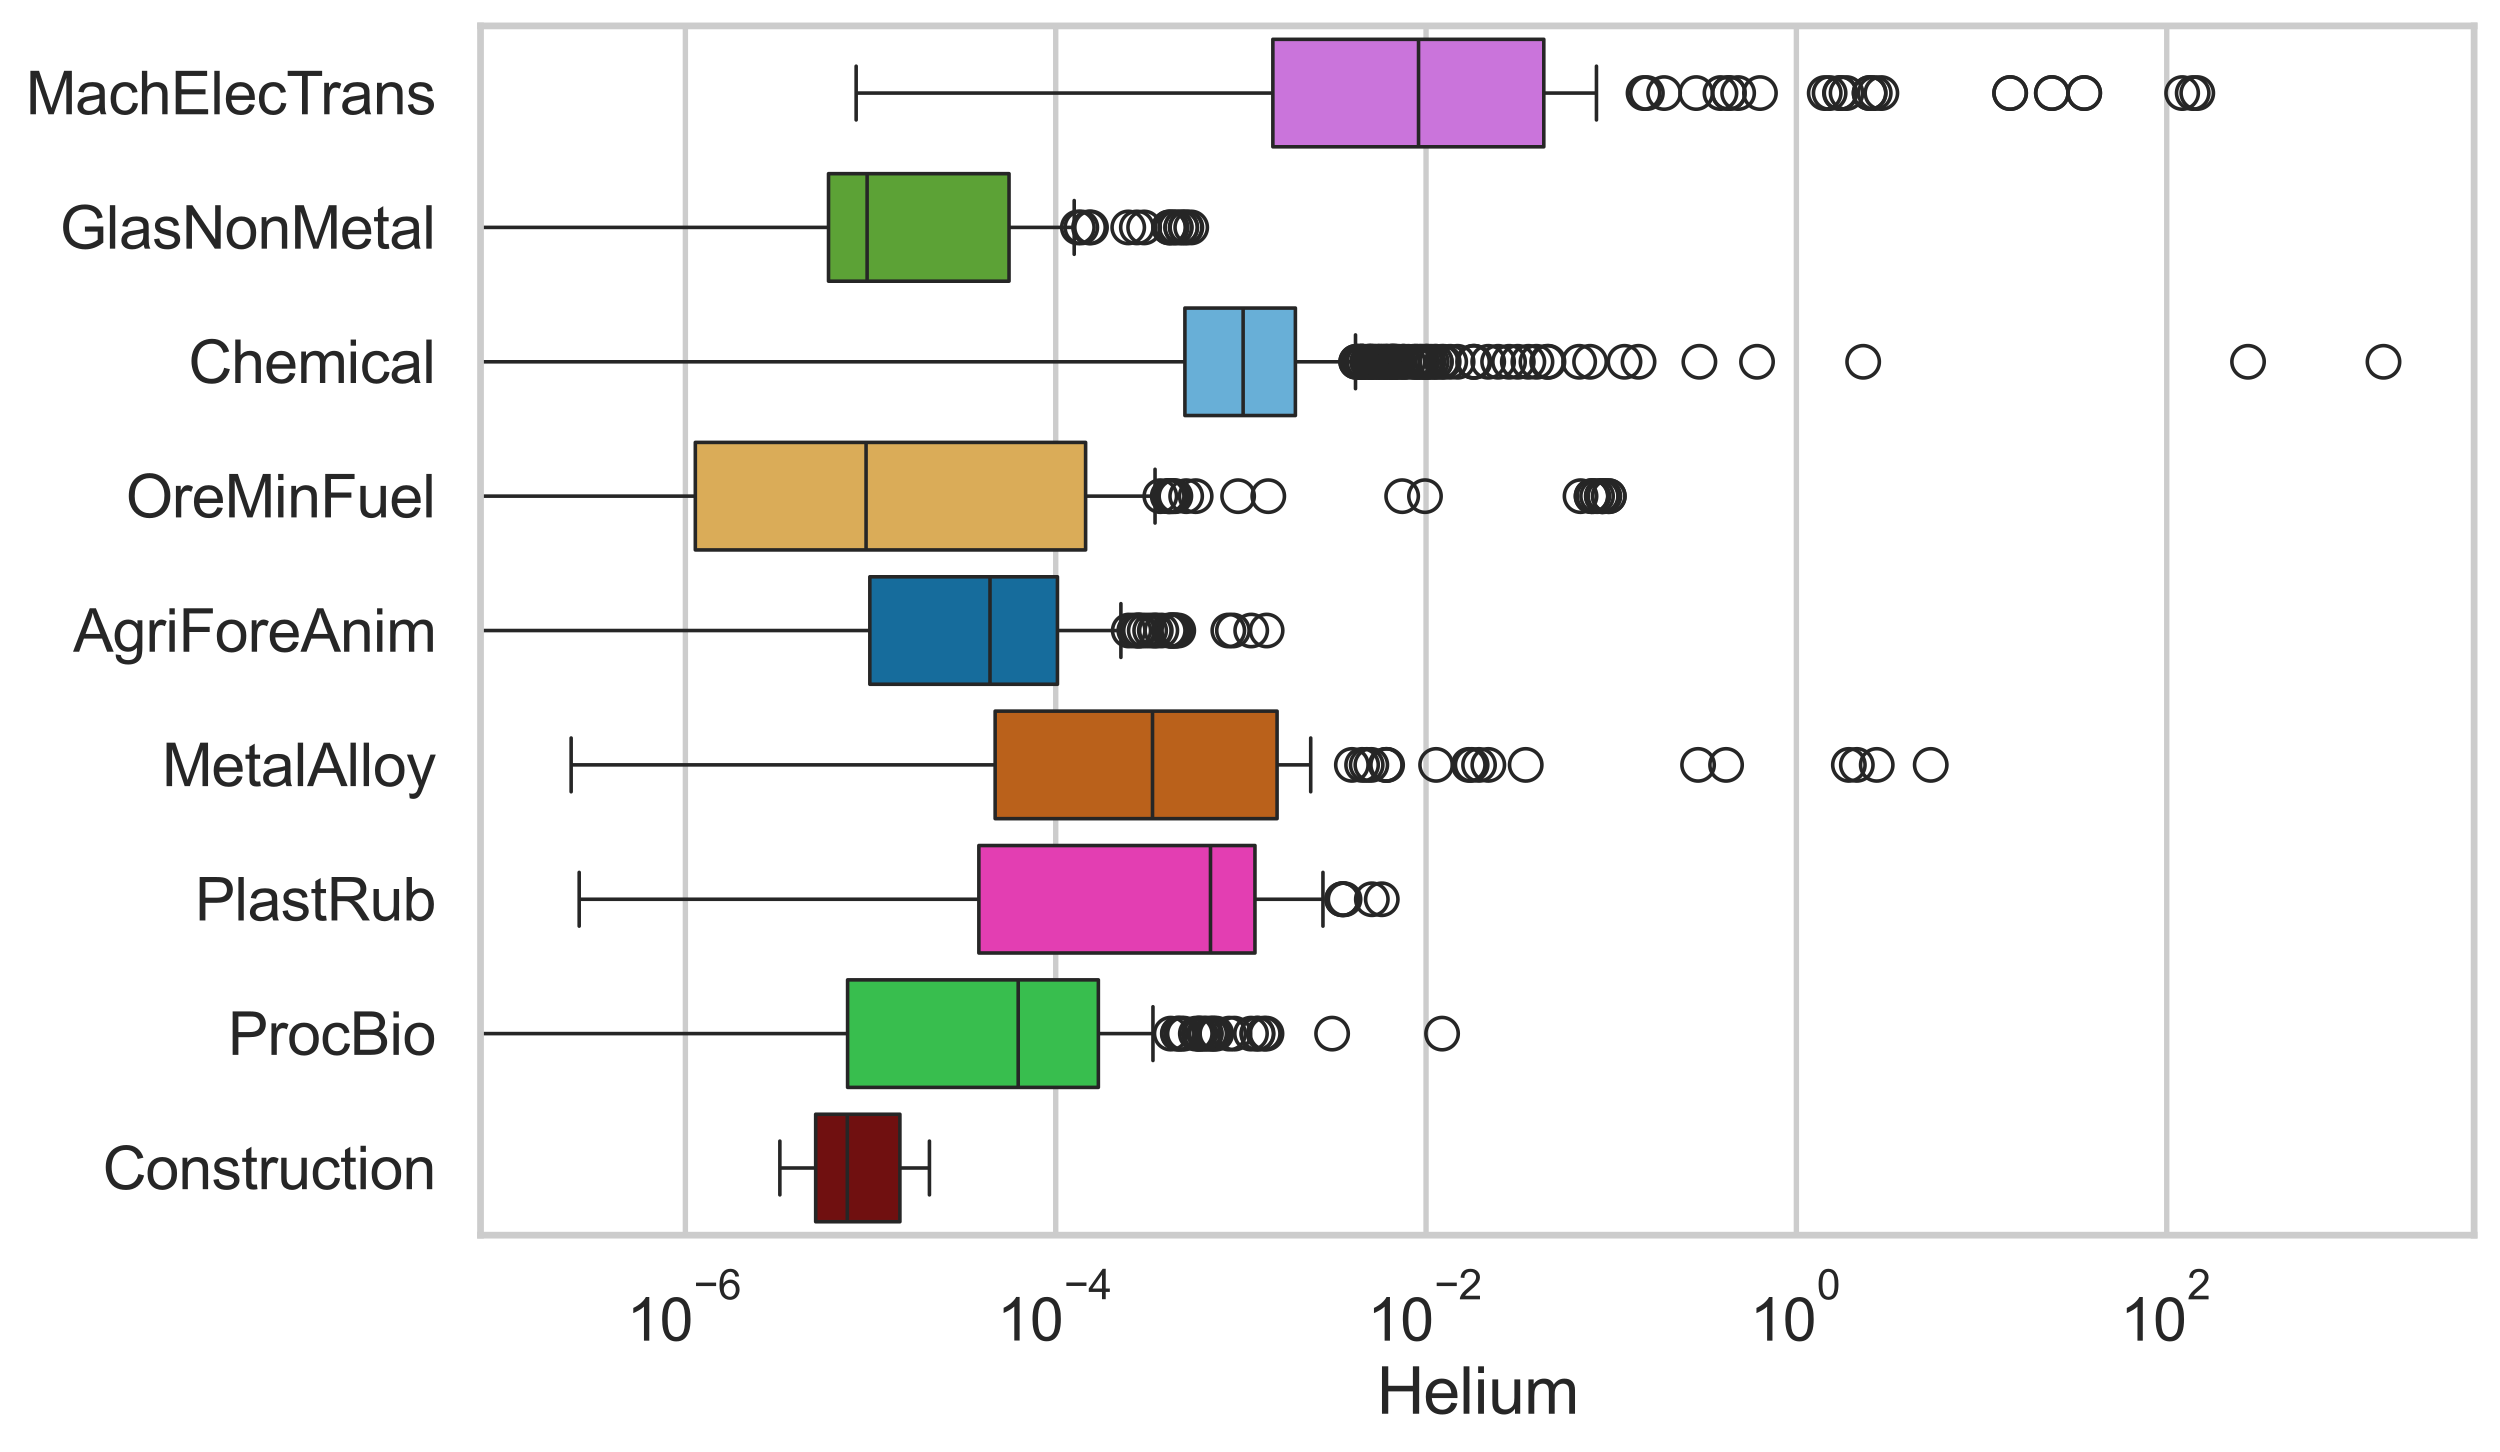 <?xml version="1.0" encoding="utf-8" standalone="no"?>
<!DOCTYPE svg PUBLIC "-//W3C//DTD SVG 1.1//EN"
  "http://www.w3.org/Graphics/SVG/1.1/DTD/svg11.dtd">
<svg xmlns:xlink="http://www.w3.org/1999/xlink" width="695.577pt" height="404.121pt" viewBox="0 0 695.577 404.121" xmlns="http://www.w3.org/2000/svg" version="1.1">
 <defs>
  <style type="text/css">*{stroke-linejoin: round; stroke-linecap: butt}</style>
 </defs>
 <g id="figure_1">
  <g id="patch_1">
   <path d="M 0 404.121 
L 695.577 404.121 
L 695.577 0 
L 0 0 
z
" style="fill: #ffffff"/>
  </g>
  <g id="axes_1">
   <g id="patch_2">
    <path d="M 133.697 343.665 
L 688.377 343.665 
L 688.377 7.2 
L 133.697 7.2 
z
" style="fill: #ffffff"/>
   </g>
   <g id="matplotlib.axis_1">
    <g id="xtick_1">
     <g id="line2d_1">
      <path d="M 190.692 343.665 
L 190.692 7.2 
" clip-path="url(#pd355b5eab3)" style="fill: none; stroke: #cccccc; stroke-width: 1.5; stroke-linecap: round"/>
     </g>
     <g id="text_1">
      <!-- $\mathdefault{10^{-6}}$ -->
      <g style="fill: #262626" transform="translate(174.357 373.18) scale(0.165 -0.165)">
       <defs>
        <path id="ArialMT-31" d="M 2384 0 
L 1822 0 
L 1822 3584 
Q 1619 3391 1289 3197 
Q 959 3003 697 2906 
L 697 3450 
Q 1169 3672 1522 3987 
Q 1875 4303 2022 4600 
L 2384 4600 
L 2384 0 
z
" transform="scale(0.016)"/>
        <path id="ArialMT-30" d="M 266 2259 
Q 266 3072 433 3567 
Q 600 4063 929 4331 
Q 1259 4600 1759 4600 
Q 2128 4600 2406 4451 
Q 2684 4303 2865 4023 
Q 3047 3744 3150 3342 
Q 3253 2941 3253 2259 
Q 3253 1453 3087 958 
Q 2922 463 2592 192 
Q 2263 -78 1759 -78 
Q 1097 -78 719 397 
Q 266 969 266 2259 
z
M 844 2259 
Q 844 1131 1108 757 
Q 1372 384 1759 384 
Q 2147 384 2411 759 
Q 2675 1134 2675 2259 
Q 2675 3391 2411 3762 
Q 2147 4134 1753 4134 
Q 1366 4134 1134 3806 
Q 844 3388 844 2259 
z
" transform="scale(0.016)"/>
        <path id="ArialMT-2212" d="M 3381 1997 
L 356 1997 
L 356 2522 
L 3381 2522 
L 3381 1997 
z
" transform="scale(0.016)"/>
        <path id="ArialMT-36" d="M 3184 3459 
L 2625 3416 
Q 2550 3747 2413 3897 
Q 2184 4138 1850 4138 
Q 1581 4138 1378 3988 
Q 1113 3794 959 3422 
Q 806 3050 800 2363 
Q 1003 2672 1297 2822 
Q 1591 2972 1913 2972 
Q 2475 2972 2870 2558 
Q 3266 2144 3266 1488 
Q 3266 1056 3080 686 
Q 2894 316 2569 119 
Q 2244 -78 1831 -78 
Q 1128 -78 684 439 
Q 241 956 241 2144 
Q 241 3472 731 4075 
Q 1159 4600 1884 4600 
Q 2425 4600 2770 4297 
Q 3116 3994 3184 3459 
z
M 888 1484 
Q 888 1194 1011 928 
Q 1134 663 1356 523 
Q 1578 384 1822 384 
Q 2178 384 2434 671 
Q 2691 959 2691 1453 
Q 2691 1928 2437 2201 
Q 2184 2475 1800 2475 
Q 1419 2475 1153 2201 
Q 888 1928 888 1484 
z
" transform="scale(0.016)"/>
       </defs>
       <use xlink:href="#ArialMT-31" transform="translate(0 0.994)"/>
       <use xlink:href="#ArialMT-30" transform="translate(55.615 0.994)"/>
       <use xlink:href="#ArialMT-2212" transform="translate(112.973 70.688) scale(0.7)"/>
       <use xlink:href="#ArialMT-36" transform="translate(153.852 70.688) scale(0.7)"/>
      </g>
     </g>
    </g>
    <g id="xtick_2">
     <g id="line2d_2">
      <path d="M 293.732 343.665 
L 293.732 7.2 
" clip-path="url(#pd355b5eab3)" style="fill: none; stroke: #cccccc; stroke-width: 1.5; stroke-linecap: round"/>
     </g>
     <g id="text_2">
      <!-- $\mathdefault{10^{-4}}$ -->
      <g style="fill: #262626" transform="translate(277.397 373.015) scale(0.165 -0.165)">
       <defs>
        <path id="ArialMT-34" d="M 2069 0 
L 2069 1097 
L 81 1097 
L 81 1613 
L 2172 4581 
L 2631 4581 
L 2631 1613 
L 3250 1613 
L 3250 1097 
L 2631 1097 
L 2631 0 
L 2069 0 
z
M 2069 1613 
L 2069 3678 
L 634 1613 
L 2069 1613 
z
" transform="scale(0.016)"/>
       </defs>
       <use xlink:href="#ArialMT-31" transform="translate(0 0.202)"/>
       <use xlink:href="#ArialMT-30" transform="translate(55.615 0.202)"/>
       <use xlink:href="#ArialMT-2212" transform="translate(112.973 69.895) scale(0.7)"/>
       <use xlink:href="#ArialMT-34" transform="translate(153.852 69.895) scale(0.7)"/>
      </g>
     </g>
    </g>
    <g id="xtick_3">
     <g id="line2d_3">
      <path d="M 396.771 343.665 
L 396.771 7.2 
" clip-path="url(#pd355b5eab3)" style="fill: none; stroke: #cccccc; stroke-width: 1.5; stroke-linecap: round"/>
     </g>
     <g id="text_3">
      <!-- $\mathdefault{10^{-2}}$ -->
      <g style="fill: #262626" transform="translate(380.436 373.18) scale(0.165 -0.165)">
       <defs>
        <path id="ArialMT-32" d="M 3222 541 
L 3222 0 
L 194 0 
Q 188 203 259 391 
Q 375 700 629 1000 
Q 884 1300 1366 1694 
Q 2113 2306 2375 2664 
Q 2638 3022 2638 3341 
Q 2638 3675 2398 3904 
Q 2159 4134 1775 4134 
Q 1369 4134 1125 3890 
Q 881 3647 878 3216 
L 300 3275 
Q 359 3922 746 4261 
Q 1134 4600 1788 4600 
Q 2447 4600 2831 4234 
Q 3216 3869 3216 3328 
Q 3216 3053 3103 2787 
Q 2991 2522 2730 2228 
Q 2469 1934 1863 1422 
Q 1356 997 1212 845 
Q 1069 694 975 541 
L 3222 541 
z
" transform="scale(0.016)"/>
       </defs>
       <use xlink:href="#ArialMT-31" transform="translate(0 0.994)"/>
       <use xlink:href="#ArialMT-30" transform="translate(55.615 0.994)"/>
       <use xlink:href="#ArialMT-2212" transform="translate(112.973 70.688) scale(0.7)"/>
       <use xlink:href="#ArialMT-32" transform="translate(153.852 70.688) scale(0.7)"/>
      </g>
     </g>
    </g>
    <g id="xtick_4">
     <g id="line2d_4">
      <path d="M 499.811 343.665 
L 499.811 7.2 
" clip-path="url(#pd355b5eab3)" style="fill: none; stroke: #cccccc; stroke-width: 1.5; stroke-linecap: round"/>
     </g>
     <g id="text_4">
      <!-- $\mathdefault{10^{0}}$ -->
      <g style="fill: #262626" transform="translate(486.859 373.18) scale(0.165 -0.165)">
       <use xlink:href="#ArialMT-31" transform="translate(0 0.994)"/>
       <use xlink:href="#ArialMT-30" transform="translate(55.615 0.994)"/>
       <use xlink:href="#ArialMT-30" transform="translate(112.973 70.688) scale(0.7)"/>
      </g>
     </g>
    </g>
    <g id="xtick_5">
     <g id="line2d_5">
      <path d="M 602.851 343.665 
L 602.851 7.2 
" clip-path="url(#pd355b5eab3)" style="fill: none; stroke: #cccccc; stroke-width: 1.5; stroke-linecap: round"/>
     </g>
     <g id="text_5">
      <!-- $\mathdefault{10^{2}}$ -->
      <g style="fill: #262626" transform="translate(589.898 373.18) scale(0.165 -0.165)">
       <use xlink:href="#ArialMT-31" transform="translate(0 0.994)"/>
       <use xlink:href="#ArialMT-30" transform="translate(55.615 0.994)"/>
       <use xlink:href="#ArialMT-32" transform="translate(112.973 70.688) scale(0.7)"/>
      </g>
     </g>
    </g>
    <g id="text_6">
     <!-- Helium -->
     <g style="fill: #262626" transform="translate(383.031 393.344) scale(0.18 -0.18)">
      <defs>
       <path id="ArialMT-48" d="M 513 0 
L 513 4581 
L 1119 4581 
L 1119 2700 
L 3500 2700 
L 3500 4581 
L 4106 4581 
L 4106 0 
L 3500 0 
L 3500 2159 
L 1119 2159 
L 1119 0 
L 513 0 
z
" transform="scale(0.016)"/>
       <path id="ArialMT-65" d="M 2694 1069 
L 3275 997 
Q 3138 488 2766 206 
Q 2394 -75 1816 -75 
Q 1088 -75 661 373 
Q 234 822 234 1631 
Q 234 2469 665 2931 
Q 1097 3394 1784 3394 
Q 2450 3394 2872 2941 
Q 3294 2488 3294 1666 
Q 3294 1616 3291 1516 
L 816 1516 
Q 847 969 1125 678 
Q 1403 388 1819 388 
Q 2128 388 2347 550 
Q 2566 713 2694 1069 
z
M 847 1978 
L 2700 1978 
Q 2663 2397 2488 2606 
Q 2219 2931 1791 2931 
Q 1403 2931 1139 2672 
Q 875 2413 847 1978 
z
" transform="scale(0.016)"/>
       <path id="ArialMT-6c" d="M 409 0 
L 409 4581 
L 972 4581 
L 972 0 
L 409 0 
z
" transform="scale(0.016)"/>
       <path id="ArialMT-69" d="M 425 3934 
L 425 4581 
L 988 4581 
L 988 3934 
L 425 3934 
z
M 425 0 
L 425 3319 
L 988 3319 
L 988 0 
L 425 0 
z
" transform="scale(0.016)"/>
       <path id="ArialMT-75" d="M 2597 0 
L 2597 488 
Q 2209 -75 1544 -75 
Q 1250 -75 995 37 
Q 741 150 617 320 
Q 494 491 444 738 
Q 409 903 409 1263 
L 409 3319 
L 972 3319 
L 972 1478 
Q 972 1038 1006 884 
Q 1059 663 1231 536 
Q 1403 409 1656 409 
Q 1909 409 2131 539 
Q 2353 669 2445 892 
Q 2538 1116 2538 1541 
L 2538 3319 
L 3100 3319 
L 3100 0 
L 2597 0 
z
" transform="scale(0.016)"/>
       <path id="ArialMT-6d" d="M 422 0 
L 422 3319 
L 925 3319 
L 925 2853 
Q 1081 3097 1340 3245 
Q 1600 3394 1931 3394 
Q 2300 3394 2536 3241 
Q 2772 3088 2869 2813 
Q 3263 3394 3894 3394 
Q 4388 3394 4653 3120 
Q 4919 2847 4919 2278 
L 4919 0 
L 4359 0 
L 4359 2091 
Q 4359 2428 4304 2576 
Q 4250 2725 4106 2815 
Q 3963 2906 3769 2906 
Q 3419 2906 3187 2673 
Q 2956 2441 2956 1928 
L 2956 0 
L 2394 0 
L 2394 2156 
Q 2394 2531 2256 2718 
Q 2119 2906 1806 2906 
Q 1569 2906 1367 2781 
Q 1166 2656 1075 2415 
Q 984 2175 984 1722 
L 984 0 
L 422 0 
z
" transform="scale(0.016)"/>
      </defs>
      <use xlink:href="#ArialMT-48"/>
      <use xlink:href="#ArialMT-65" transform="translate(72.217 0)"/>
      <use xlink:href="#ArialMT-6c" transform="translate(127.832 0)"/>
      <use xlink:href="#ArialMT-69" transform="translate(150.049 0)"/>
      <use xlink:href="#ArialMT-75" transform="translate(172.266 0)"/>
      <use xlink:href="#ArialMT-6d" transform="translate(227.881 0)"/>
     </g>
    </g>
   </g>
   <g id="matplotlib.axis_2">
    <g id="ytick_1">
     <g id="text_7">
      <!-- MachElecTrans -->
      <g style="fill: #262626" transform="translate(7.2 31.798) scale(0.165 -0.165)">
       <defs>
        <path id="ArialMT-4d" d="M 475 0 
L 475 4581 
L 1388 4581 
L 2472 1338 
Q 2622 884 2691 659 
Q 2769 909 2934 1394 
L 4031 4581 
L 4847 4581 
L 4847 0 
L 4263 0 
L 4263 3834 
L 2931 0 
L 2384 0 
L 1059 3900 
L 1059 0 
L 475 0 
z
" transform="scale(0.016)"/>
        <path id="ArialMT-61" d="M 2588 409 
Q 2275 144 1986 34 
Q 1697 -75 1366 -75 
Q 819 -75 525 192 
Q 231 459 231 875 
Q 231 1119 342 1320 
Q 453 1522 633 1644 
Q 813 1766 1038 1828 
Q 1203 1872 1538 1913 
Q 2219 1994 2541 2106 
Q 2544 2222 2544 2253 
Q 2544 2597 2384 2738 
Q 2169 2928 1744 2928 
Q 1347 2928 1158 2789 
Q 969 2650 878 2297 
L 328 2372 
Q 403 2725 575 2942 
Q 747 3159 1072 3276 
Q 1397 3394 1825 3394 
Q 2250 3394 2515 3294 
Q 2781 3194 2906 3042 
Q 3031 2891 3081 2659 
Q 3109 2516 3109 2141 
L 3109 1391 
Q 3109 606 3145 398 
Q 3181 191 3288 0 
L 2700 0 
Q 2613 175 2588 409 
z
M 2541 1666 
Q 2234 1541 1622 1453 
Q 1275 1403 1131 1340 
Q 988 1278 909 1158 
Q 831 1038 831 891 
Q 831 666 1001 516 
Q 1172 366 1500 366 
Q 1825 366 2078 508 
Q 2331 650 2450 897 
Q 2541 1088 2541 1459 
L 2541 1666 
z
" transform="scale(0.016)"/>
        <path id="ArialMT-63" d="M 2588 1216 
L 3141 1144 
Q 3050 572 2676 248 
Q 2303 -75 1759 -75 
Q 1078 -75 664 370 
Q 250 816 250 1647 
Q 250 2184 428 2587 
Q 606 2991 970 3192 
Q 1334 3394 1763 3394 
Q 2303 3394 2647 3120 
Q 2991 2847 3088 2344 
L 2541 2259 
Q 2463 2594 2264 2762 
Q 2066 2931 1784 2931 
Q 1359 2931 1093 2626 
Q 828 2322 828 1663 
Q 828 994 1084 691 
Q 1341 388 1753 388 
Q 2084 388 2306 591 
Q 2528 794 2588 1216 
z
" transform="scale(0.016)"/>
        <path id="ArialMT-68" d="M 422 0 
L 422 4581 
L 984 4581 
L 984 2938 
Q 1378 3394 1978 3394 
Q 2347 3394 2619 3248 
Q 2891 3103 3008 2847 
Q 3125 2591 3125 2103 
L 3125 0 
L 2563 0 
L 2563 2103 
Q 2563 2525 2380 2717 
Q 2197 2909 1863 2909 
Q 1613 2909 1392 2779 
Q 1172 2650 1078 2428 
Q 984 2206 984 1816 
L 984 0 
L 422 0 
z
" transform="scale(0.016)"/>
        <path id="ArialMT-45" d="M 506 0 
L 506 4581 
L 3819 4581 
L 3819 4041 
L 1113 4041 
L 1113 2638 
L 3647 2638 
L 3647 2100 
L 1113 2100 
L 1113 541 
L 3925 541 
L 3925 0 
L 506 0 
z
" transform="scale(0.016)"/>
        <path id="ArialMT-54" d="M 1659 0 
L 1659 4041 
L 150 4041 
L 150 4581 
L 3781 4581 
L 3781 4041 
L 2266 4041 
L 2266 0 
L 1659 0 
z
" transform="scale(0.016)"/>
        <path id="ArialMT-72" d="M 416 0 
L 416 3319 
L 922 3319 
L 922 2816 
Q 1116 3169 1280 3281 
Q 1444 3394 1641 3394 
Q 1925 3394 2219 3213 
L 2025 2691 
Q 1819 2813 1613 2813 
Q 1428 2813 1281 2702 
Q 1134 2591 1072 2394 
Q 978 2094 978 1738 
L 978 0 
L 416 0 
z
" transform="scale(0.016)"/>
        <path id="ArialMT-6e" d="M 422 0 
L 422 3319 
L 928 3319 
L 928 2847 
Q 1294 3394 1984 3394 
Q 2284 3394 2536 3286 
Q 2788 3178 2913 3003 
Q 3038 2828 3088 2588 
Q 3119 2431 3119 2041 
L 3119 0 
L 2556 0 
L 2556 2019 
Q 2556 2363 2490 2533 
Q 2425 2703 2258 2804 
Q 2091 2906 1866 2906 
Q 1506 2906 1245 2678 
Q 984 2450 984 1813 
L 984 0 
L 422 0 
z
" transform="scale(0.016)"/>
        <path id="ArialMT-73" d="M 197 991 
L 753 1078 
Q 800 744 1014 566 
Q 1228 388 1613 388 
Q 2000 388 2187 545 
Q 2375 703 2375 916 
Q 2375 1106 2209 1216 
Q 2094 1291 1634 1406 
Q 1016 1563 777 1677 
Q 538 1791 414 1992 
Q 291 2194 291 2438 
Q 291 2659 392 2848 
Q 494 3038 669 3163 
Q 800 3259 1026 3326 
Q 1253 3394 1513 3394 
Q 1903 3394 2198 3281 
Q 2494 3169 2634 2976 
Q 2775 2784 2828 2463 
L 2278 2388 
Q 2241 2644 2061 2787 
Q 1881 2931 1553 2931 
Q 1166 2931 1000 2803 
Q 834 2675 834 2503 
Q 834 2394 903 2306 
Q 972 2216 1119 2156 
Q 1203 2125 1616 2013 
Q 2213 1853 2448 1751 
Q 2684 1650 2818 1456 
Q 2953 1263 2953 975 
Q 2953 694 2789 445 
Q 2625 197 2315 61 
Q 2006 -75 1616 -75 
Q 969 -75 630 194 
Q 291 463 197 991 
z
" transform="scale(0.016)"/>
       </defs>
       <use xlink:href="#ArialMT-4d"/>
       <use xlink:href="#ArialMT-61" transform="translate(83.301 0)"/>
       <use xlink:href="#ArialMT-63" transform="translate(138.916 0)"/>
       <use xlink:href="#ArialMT-68" transform="translate(188.916 0)"/>
       <use xlink:href="#ArialMT-45" transform="translate(244.531 0)"/>
       <use xlink:href="#ArialMT-6c" transform="translate(311.23 0)"/>
       <use xlink:href="#ArialMT-65" transform="translate(333.447 0)"/>
       <use xlink:href="#ArialMT-63" transform="translate(389.062 0)"/>
       <use xlink:href="#ArialMT-54" transform="translate(439.062 0)"/>
       <use xlink:href="#ArialMT-72" transform="translate(496.396 0)"/>
       <use xlink:href="#ArialMT-61" transform="translate(529.697 0)"/>
       <use xlink:href="#ArialMT-6e" transform="translate(585.312 0)"/>
       <use xlink:href="#ArialMT-73" transform="translate(640.928 0)"/>
      </g>
     </g>
    </g>
    <g id="ytick_2">
     <g id="text_8">
      <!-- GlasNonMetal -->
      <g style="fill: #262626" transform="translate(16.659 69.183) scale(0.165 -0.165)">
       <defs>
        <path id="ArialMT-47" d="M 2638 1797 
L 2638 2334 
L 4578 2338 
L 4578 638 
Q 4131 281 3656 101 
Q 3181 -78 2681 -78 
Q 2006 -78 1454 211 
Q 903 500 622 1047 
Q 341 1594 341 2269 
Q 341 2938 620 3517 
Q 900 4097 1425 4378 
Q 1950 4659 2634 4659 
Q 3131 4659 3532 4498 
Q 3934 4338 4162 4050 
Q 4391 3763 4509 3300 
L 3963 3150 
Q 3859 3500 3706 3700 
Q 3553 3900 3268 4020 
Q 2984 4141 2638 4141 
Q 2222 4141 1919 4014 
Q 1616 3888 1430 3681 
Q 1244 3475 1141 3228 
Q 966 2803 966 2306 
Q 966 1694 1177 1281 
Q 1388 869 1791 669 
Q 2194 469 2647 469 
Q 3041 469 3416 620 
Q 3791 772 3984 944 
L 3984 1797 
L 2638 1797 
z
" transform="scale(0.016)"/>
        <path id="ArialMT-4e" d="M 488 0 
L 488 4581 
L 1109 4581 
L 3516 984 
L 3516 4581 
L 4097 4581 
L 4097 0 
L 3475 0 
L 1069 3600 
L 1069 0 
L 488 0 
z
" transform="scale(0.016)"/>
        <path id="ArialMT-6f" d="M 213 1659 
Q 213 2581 725 3025 
Q 1153 3394 1769 3394 
Q 2453 3394 2887 2945 
Q 3322 2497 3322 1706 
Q 3322 1066 3130 698 
Q 2938 331 2570 128 
Q 2203 -75 1769 -75 
Q 1072 -75 642 372 
Q 213 819 213 1659 
z
M 791 1659 
Q 791 1022 1069 705 
Q 1347 388 1769 388 
Q 2188 388 2466 706 
Q 2744 1025 2744 1678 
Q 2744 2294 2464 2611 
Q 2184 2928 1769 2928 
Q 1347 2928 1069 2612 
Q 791 2297 791 1659 
z
" transform="scale(0.016)"/>
        <path id="ArialMT-74" d="M 1650 503 
L 1731 6 
Q 1494 -44 1306 -44 
Q 1000 -44 831 53 
Q 663 150 594 308 
Q 525 466 525 972 
L 525 2881 
L 113 2881 
L 113 3319 
L 525 3319 
L 525 4141 
L 1084 4478 
L 1084 3319 
L 1650 3319 
L 1650 2881 
L 1084 2881 
L 1084 941 
Q 1084 700 1114 631 
Q 1144 563 1211 522 
Q 1278 481 1403 481 
Q 1497 481 1650 503 
z
" transform="scale(0.016)"/>
       </defs>
       <use xlink:href="#ArialMT-47"/>
       <use xlink:href="#ArialMT-6c" transform="translate(77.783 0)"/>
       <use xlink:href="#ArialMT-61" transform="translate(100 0)"/>
       <use xlink:href="#ArialMT-73" transform="translate(155.615 0)"/>
       <use xlink:href="#ArialMT-4e" transform="translate(205.615 0)"/>
       <use xlink:href="#ArialMT-6f" transform="translate(277.832 0)"/>
       <use xlink:href="#ArialMT-6e" transform="translate(333.447 0)"/>
       <use xlink:href="#ArialMT-4d" transform="translate(389.062 0)"/>
       <use xlink:href="#ArialMT-65" transform="translate(472.363 0)"/>
       <use xlink:href="#ArialMT-74" transform="translate(527.979 0)"/>
       <use xlink:href="#ArialMT-61" transform="translate(555.762 0)"/>
       <use xlink:href="#ArialMT-6c" transform="translate(611.377 0)"/>
      </g>
     </g>
    </g>
    <g id="ytick_3">
     <g id="text_9">
      <!-- Chemical -->
      <g style="fill: #262626" transform="translate(52.428 106.568) scale(0.165 -0.165)">
       <defs>
        <path id="ArialMT-43" d="M 3763 1606 
L 4369 1453 
Q 4178 706 3683 314 
Q 3188 -78 2472 -78 
Q 1731 -78 1267 223 
Q 803 525 561 1097 
Q 319 1669 319 2325 
Q 319 3041 592 3573 
Q 866 4106 1370 4382 
Q 1875 4659 2481 4659 
Q 3169 4659 3637 4309 
Q 4106 3959 4291 3325 
L 3694 3184 
Q 3534 3684 3231 3912 
Q 2928 4141 2469 4141 
Q 1941 4141 1586 3887 
Q 1231 3634 1087 3207 
Q 944 2781 944 2328 
Q 944 1744 1114 1308 
Q 1284 872 1643 656 
Q 2003 441 2422 441 
Q 2931 441 3284 734 
Q 3638 1028 3763 1606 
z
" transform="scale(0.016)"/>
       </defs>
       <use xlink:href="#ArialMT-43"/>
       <use xlink:href="#ArialMT-68" transform="translate(72.217 0)"/>
       <use xlink:href="#ArialMT-65" transform="translate(127.832 0)"/>
       <use xlink:href="#ArialMT-6d" transform="translate(183.447 0)"/>
       <use xlink:href="#ArialMT-69" transform="translate(266.748 0)"/>
       <use xlink:href="#ArialMT-63" transform="translate(288.965 0)"/>
       <use xlink:href="#ArialMT-61" transform="translate(338.965 0)"/>
       <use xlink:href="#ArialMT-6c" transform="translate(394.58 0)"/>
      </g>
     </g>
    </g>
    <g id="ytick_4">
     <g id="text_10">
      <!-- OreMinFuel -->
      <g style="fill: #262626" transform="translate(35.013 143.953) scale(0.165 -0.165)">
       <defs>
        <path id="ArialMT-4f" d="M 309 2231 
Q 309 3372 921 4017 
Q 1534 4663 2503 4663 
Q 3138 4663 3647 4359 
Q 4156 4056 4423 3514 
Q 4691 2972 4691 2284 
Q 4691 1588 4409 1038 
Q 4128 488 3612 205 
Q 3097 -78 2500 -78 
Q 1853 -78 1343 234 
Q 834 547 571 1087 
Q 309 1628 309 2231 
z
M 934 2222 
Q 934 1394 1379 917 
Q 1825 441 2497 441 
Q 3181 441 3623 922 
Q 4066 1403 4066 2288 
Q 4066 2847 3877 3264 
Q 3688 3681 3323 3911 
Q 2959 4141 2506 4141 
Q 1863 4141 1398 3698 
Q 934 3256 934 2222 
z
" transform="scale(0.016)"/>
        <path id="ArialMT-46" d="M 525 0 
L 525 4581 
L 3616 4581 
L 3616 4041 
L 1131 4041 
L 1131 2622 
L 3281 2622 
L 3281 2081 
L 1131 2081 
L 1131 0 
L 525 0 
z
" transform="scale(0.016)"/>
       </defs>
       <use xlink:href="#ArialMT-4f"/>
       <use xlink:href="#ArialMT-72" transform="translate(77.783 0)"/>
       <use xlink:href="#ArialMT-65" transform="translate(111.084 0)"/>
       <use xlink:href="#ArialMT-4d" transform="translate(166.699 0)"/>
       <use xlink:href="#ArialMT-69" transform="translate(250 0)"/>
       <use xlink:href="#ArialMT-6e" transform="translate(272.217 0)"/>
       <use xlink:href="#ArialMT-46" transform="translate(327.832 0)"/>
       <use xlink:href="#ArialMT-75" transform="translate(388.916 0)"/>
       <use xlink:href="#ArialMT-65" transform="translate(444.531 0)"/>
       <use xlink:href="#ArialMT-6c" transform="translate(500.146 0)"/>
      </g>
     </g>
    </g>
    <g id="ytick_5">
     <g id="text_11">
      <!-- AgriForeAnim -->
      <g style="fill: #262626" transform="translate(20.341 181.337) scale(0.165 -0.165)">
       <defs>
        <path id="ArialMT-41" d="M -9 0 
L 1750 4581 
L 2403 4581 
L 4278 0 
L 3588 0 
L 3053 1388 
L 1138 1388 
L 634 0 
L -9 0 
z
M 1313 1881 
L 2866 1881 
L 2388 3150 
Q 2169 3728 2063 4100 
Q 1975 3659 1816 3225 
L 1313 1881 
z
" transform="scale(0.016)"/>
        <path id="ArialMT-67" d="M 319 -275 
L 866 -356 
Q 900 -609 1056 -725 
Q 1266 -881 1628 -881 
Q 2019 -881 2231 -725 
Q 2444 -569 2519 -288 
Q 2563 -116 2559 434 
Q 2191 0 1641 0 
Q 956 0 581 494 
Q 206 988 206 1678 
Q 206 2153 378 2554 
Q 550 2956 876 3175 
Q 1203 3394 1644 3394 
Q 2231 3394 2613 2919 
L 2613 3319 
L 3131 3319 
L 3131 450 
Q 3131 -325 2973 -648 
Q 2816 -972 2473 -1159 
Q 2131 -1347 1631 -1347 
Q 1038 -1347 672 -1080 
Q 306 -813 319 -275 
z
M 784 1719 
Q 784 1066 1043 766 
Q 1303 466 1694 466 
Q 2081 466 2343 764 
Q 2606 1063 2606 1700 
Q 2606 2309 2336 2618 
Q 2066 2928 1684 2928 
Q 1309 2928 1046 2623 
Q 784 2319 784 1719 
z
" transform="scale(0.016)"/>
       </defs>
       <use xlink:href="#ArialMT-41"/>
       <use xlink:href="#ArialMT-67" transform="translate(66.699 0)"/>
       <use xlink:href="#ArialMT-72" transform="translate(122.314 0)"/>
       <use xlink:href="#ArialMT-69" transform="translate(155.615 0)"/>
       <use xlink:href="#ArialMT-46" transform="translate(177.832 0)"/>
       <use xlink:href="#ArialMT-6f" transform="translate(238.916 0)"/>
       <use xlink:href="#ArialMT-72" transform="translate(294.531 0)"/>
       <use xlink:href="#ArialMT-65" transform="translate(327.832 0)"/>
       <use xlink:href="#ArialMT-41" transform="translate(383.447 0)"/>
       <use xlink:href="#ArialMT-6e" transform="translate(450.146 0)"/>
       <use xlink:href="#ArialMT-69" transform="translate(505.762 0)"/>
       <use xlink:href="#ArialMT-6d" transform="translate(527.979 0)"/>
      </g>
     </g>
    </g>
    <g id="ytick_6">
     <g id="text_12">
      <!-- MetalAlloy -->
      <g style="fill: #262626" transform="translate(45.088 218.722) scale(0.165 -0.165)">
       <defs>
        <path id="ArialMT-79" d="M 397 -1278 
L 334 -750 
Q 519 -800 656 -800 
Q 844 -800 956 -737 
Q 1069 -675 1141 -563 
Q 1194 -478 1313 -144 
Q 1328 -97 1363 -6 
L 103 3319 
L 709 3319 
L 1400 1397 
Q 1534 1031 1641 628 
Q 1738 1016 1872 1384 
L 2581 3319 
L 3144 3319 
L 1881 -56 
Q 1678 -603 1566 -809 
Q 1416 -1088 1222 -1217 
Q 1028 -1347 759 -1347 
Q 597 -1347 397 -1278 
z
" transform="scale(0.016)"/>
       </defs>
       <use xlink:href="#ArialMT-4d"/>
       <use xlink:href="#ArialMT-65" transform="translate(83.301 0)"/>
       <use xlink:href="#ArialMT-74" transform="translate(138.916 0)"/>
       <use xlink:href="#ArialMT-61" transform="translate(166.699 0)"/>
       <use xlink:href="#ArialMT-6c" transform="translate(222.314 0)"/>
       <use xlink:href="#ArialMT-41" transform="translate(244.531 0)"/>
       <use xlink:href="#ArialMT-6c" transform="translate(311.23 0)"/>
       <use xlink:href="#ArialMT-6c" transform="translate(333.447 0)"/>
       <use xlink:href="#ArialMT-6f" transform="translate(355.664 0)"/>
       <use xlink:href="#ArialMT-79" transform="translate(411.279 0)"/>
      </g>
     </g>
    </g>
    <g id="ytick_7">
     <g id="text_13">
      <!-- PlastRub -->
      <g style="fill: #262626" transform="translate(54.248 256.107) scale(0.165 -0.165)">
       <defs>
        <path id="ArialMT-50" d="M 494 0 
L 494 4581 
L 2222 4581 
Q 2678 4581 2919 4538 
Q 3256 4481 3484 4323 
Q 3713 4166 3852 3881 
Q 3991 3597 3991 3256 
Q 3991 2672 3619 2267 
Q 3247 1863 2275 1863 
L 1100 1863 
L 1100 0 
L 494 0 
z
M 1100 2403 
L 2284 2403 
Q 2872 2403 3119 2622 
Q 3366 2841 3366 3238 
Q 3366 3525 3220 3729 
Q 3075 3934 2838 4000 
Q 2684 4041 2272 4041 
L 1100 4041 
L 1100 2403 
z
" transform="scale(0.016)"/>
        <path id="ArialMT-52" d="M 503 0 
L 503 4581 
L 2534 4581 
Q 3147 4581 3465 4457 
Q 3784 4334 3975 4021 
Q 4166 3709 4166 3331 
Q 4166 2844 3850 2509 
Q 3534 2175 2875 2084 
Q 3116 1969 3241 1856 
Q 3506 1613 3744 1247 
L 4541 0 
L 3778 0 
L 3172 953 
Q 2906 1366 2734 1584 
Q 2563 1803 2427 1890 
Q 2291 1978 2150 2013 
Q 2047 2034 1813 2034 
L 1109 2034 
L 1109 0 
L 503 0 
z
M 1109 2559 
L 2413 2559 
Q 2828 2559 3062 2645 
Q 3297 2731 3419 2920 
Q 3541 3109 3541 3331 
Q 3541 3656 3305 3865 
Q 3069 4075 2559 4075 
L 1109 4075 
L 1109 2559 
z
" transform="scale(0.016)"/>
        <path id="ArialMT-62" d="M 941 0 
L 419 0 
L 419 4581 
L 981 4581 
L 981 2947 
Q 1338 3394 1891 3394 
Q 2197 3394 2470 3270 
Q 2744 3147 2920 2923 
Q 3097 2700 3197 2384 
Q 3297 2069 3297 1709 
Q 3297 856 2875 390 
Q 2453 -75 1863 -75 
Q 1275 -75 941 416 
L 941 0 
z
M 934 1684 
Q 934 1088 1097 822 
Q 1363 388 1816 388 
Q 2184 388 2453 708 
Q 2722 1028 2722 1663 
Q 2722 2313 2464 2622 
Q 2206 2931 1841 2931 
Q 1472 2931 1203 2611 
Q 934 2291 934 1684 
z
" transform="scale(0.016)"/>
       </defs>
       <use xlink:href="#ArialMT-50"/>
       <use xlink:href="#ArialMT-6c" transform="translate(66.699 0)"/>
       <use xlink:href="#ArialMT-61" transform="translate(88.916 0)"/>
       <use xlink:href="#ArialMT-73" transform="translate(144.531 0)"/>
       <use xlink:href="#ArialMT-74" transform="translate(194.531 0)"/>
       <use xlink:href="#ArialMT-52" transform="translate(222.314 0)"/>
       <use xlink:href="#ArialMT-75" transform="translate(294.531 0)"/>
       <use xlink:href="#ArialMT-62" transform="translate(350.146 0)"/>
      </g>
     </g>
    </g>
    <g id="ytick_8">
     <g id="text_14">
      <!-- ProcBio -->
      <g style="fill: #262626" transform="translate(63.424 293.492) scale(0.165 -0.165)">
       <defs>
        <path id="ArialMT-42" d="M 469 0 
L 469 4581 
L 2188 4581 
Q 2713 4581 3030 4442 
Q 3347 4303 3526 4014 
Q 3706 3725 3706 3409 
Q 3706 3116 3547 2856 
Q 3388 2597 3066 2438 
Q 3481 2316 3704 2022 
Q 3928 1728 3928 1328 
Q 3928 1006 3792 729 
Q 3656 453 3456 303 
Q 3256 153 2954 76 
Q 2653 0 2216 0 
L 469 0 
z
M 1075 2656 
L 2066 2656 
Q 2469 2656 2644 2709 
Q 2875 2778 2992 2937 
Q 3109 3097 3109 3338 
Q 3109 3566 3000 3739 
Q 2891 3913 2687 3977 
Q 2484 4041 1991 4041 
L 1075 4041 
L 1075 2656 
z
M 1075 541 
L 2216 541 
Q 2509 541 2628 563 
Q 2838 600 2978 687 
Q 3119 775 3209 942 
Q 3300 1109 3300 1328 
Q 3300 1584 3169 1773 
Q 3038 1963 2805 2039 
Q 2572 2116 2134 2116 
L 1075 2116 
L 1075 541 
z
" transform="scale(0.016)"/>
       </defs>
       <use xlink:href="#ArialMT-50"/>
       <use xlink:href="#ArialMT-72" transform="translate(66.699 0)"/>
       <use xlink:href="#ArialMT-6f" transform="translate(100 0)"/>
       <use xlink:href="#ArialMT-63" transform="translate(155.615 0)"/>
       <use xlink:href="#ArialMT-42" transform="translate(205.615 0)"/>
       <use xlink:href="#ArialMT-69" transform="translate(272.314 0)"/>
       <use xlink:href="#ArialMT-6f" transform="translate(294.531 0)"/>
      </g>
     </g>
    </g>
    <g id="ytick_9">
     <g id="text_15">
      <!-- Construction -->
      <g style="fill: #262626" transform="translate(28.575 330.877) scale(0.165 -0.165)">
       <use xlink:href="#ArialMT-43"/>
       <use xlink:href="#ArialMT-6f" transform="translate(72.217 0)"/>
       <use xlink:href="#ArialMT-6e" transform="translate(127.832 0)"/>
       <use xlink:href="#ArialMT-73" transform="translate(183.447 0)"/>
       <use xlink:href="#ArialMT-74" transform="translate(233.447 0)"/>
       <use xlink:href="#ArialMT-72" transform="translate(261.23 0)"/>
       <use xlink:href="#ArialMT-75" transform="translate(294.531 0)"/>
       <use xlink:href="#ArialMT-63" transform="translate(350.146 0)"/>
       <use xlink:href="#ArialMT-74" transform="translate(400.146 0)"/>
       <use xlink:href="#ArialMT-69" transform="translate(427.93 0)"/>
       <use xlink:href="#ArialMT-6f" transform="translate(450.146 0)"/>
       <use xlink:href="#ArialMT-6e" transform="translate(505.762 0)"/>
      </g>
     </g>
    </g>
   </g>
   <g id="patch_3">
    <path d="M 354.148 10.938 
L 354.148 40.846 
L 429.533 40.846 
L 429.533 10.938 
L 354.148 10.938 
z
" clip-path="url(#pd355b5eab3)" style="fill: #ca74db; stroke: #262626; stroke-linejoin: miter"/>
   </g>
   <g id="line2d_6">
    <path d="M 354.148 25.892 
L 238.208 25.892 
" clip-path="url(#pd355b5eab3)" style="fill: none; stroke: #262626"/>
   </g>
   <g id="line2d_7">
    <path d="M 429.533 25.892 
L 444.185 25.892 
" clip-path="url(#pd355b5eab3)" style="fill: none; stroke: #262626"/>
   </g>
   <g id="line2d_8">
    <path d="M 238.208 18.415 
L 238.208 33.369 
" clip-path="url(#pd355b5eab3)" style="fill: none; stroke: #262626; stroke-linecap: round"/>
   </g>
   <g id="line2d_9">
    <path d="M 444.185 18.415 
L 444.185 33.369 
" clip-path="url(#pd355b5eab3)" style="fill: none; stroke: #262626; stroke-linecap: round"/>
   </g>
   <g id="line2d_10">
    <defs>
     <path id="mfc6bc0aeaf" d="M 0 4.5 
C 1.193 4.5 2.338 4.026 3.182 3.182 
C 4.026 2.338 4.5 1.193 4.5 0 
C 4.5 -1.193 4.026 -2.338 3.182 -3.182 
C 2.338 -4.026 1.193 -4.5 0 -4.5 
C -1.193 -4.5 -2.338 -4.026 -3.182 -3.182 
C -4.026 -2.338 -4.5 -1.193 -4.5 0 
C -4.5 1.193 -4.026 2.338 -3.182 3.182 
C -2.338 4.026 -1.193 4.5 0 4.5 
z
" style="stroke: #262626"/>
    </defs>
    <g clip-path="url(#pd355b5eab3)">
     <use xlink:href="#mfc6bc0aeaf" x="579.888" y="25.892" style="fill-opacity: 0; stroke: #262626"/>
     <use xlink:href="#mfc6bc0aeaf" x="570.888" y="25.892" style="fill-opacity: 0; stroke: #262626"/>
     <use xlink:href="#mfc6bc0aeaf" x="513.77" y="25.892" style="fill-opacity: 0; stroke: #262626"/>
     <use xlink:href="#mfc6bc0aeaf" x="471.933" y="25.892" style="fill-opacity: 0; stroke: #262626"/>
     <use xlink:href="#mfc6bc0aeaf" x="463.009" y="25.892" style="fill-opacity: 0; stroke: #262626"/>
     <use xlink:href="#mfc6bc0aeaf" x="523.452" y="25.892" style="fill-opacity: 0; stroke: #262626"/>
     <use xlink:href="#mfc6bc0aeaf" x="559.283" y="25.892" style="fill-opacity: 0; stroke: #262626"/>
     <use xlink:href="#mfc6bc0aeaf" x="483.607" y="25.892" style="fill-opacity: 0; stroke: #262626"/>
     <use xlink:href="#mfc6bc0aeaf" x="481.008" y="25.892" style="fill-opacity: 0; stroke: #262626"/>
     <use xlink:href="#mfc6bc0aeaf" x="570.888" y="25.892" style="fill-opacity: 0; stroke: #262626"/>
     <use xlink:href="#mfc6bc0aeaf" x="611.35" y="25.892" style="fill-opacity: 0; stroke: #262626"/>
     <use xlink:href="#mfc6bc0aeaf" x="520.183" y="25.892" style="fill-opacity: 0; stroke: #262626"/>
     <use xlink:href="#mfc6bc0aeaf" x="511.931" y="25.892" style="fill-opacity: 0; stroke: #262626"/>
     <use xlink:href="#mfc6bc0aeaf" x="559.283" y="25.892" style="fill-opacity: 0; stroke: #262626"/>
     <use xlink:href="#mfc6bc0aeaf" x="521.616" y="25.892" style="fill-opacity: 0; stroke: #262626"/>
     <use xlink:href="#mfc6bc0aeaf" x="610.078" y="25.892" style="fill-opacity: 0; stroke: #262626"/>
     <use xlink:href="#mfc6bc0aeaf" x="579.888" y="25.892" style="fill-opacity: 0; stroke: #262626"/>
     <use xlink:href="#mfc6bc0aeaf" x="512.076" y="25.892" style="fill-opacity: 0; stroke: #262626"/>
     <use xlink:href="#mfc6bc0aeaf" x="507.697" y="25.892" style="fill-opacity: 0; stroke: #262626"/>
     <use xlink:href="#mfc6bc0aeaf" x="458.212" y="25.892" style="fill-opacity: 0; stroke: #262626"/>
     <use xlink:href="#mfc6bc0aeaf" x="509.058" y="25.892" style="fill-opacity: 0; stroke: #262626"/>
     <use xlink:href="#mfc6bc0aeaf" x="607.144" y="25.892" style="fill-opacity: 0; stroke: #262626"/>
     <use xlink:href="#mfc6bc0aeaf" x="489.673" y="25.892" style="fill-opacity: 0; stroke: #262626"/>
     <use xlink:href="#mfc6bc0aeaf" x="457.293" y="25.892" style="fill-opacity: 0; stroke: #262626"/>
     <use xlink:href="#mfc6bc0aeaf" x="520.182" y="25.892" style="fill-opacity: 0; stroke: #262626"/>
     <use xlink:href="#mfc6bc0aeaf" x="478.686" y="25.892" style="fill-opacity: 0; stroke: #262626"/>
     <use xlink:href="#mfc6bc0aeaf" x="481.006" y="25.892" style="fill-opacity: 0; stroke: #262626"/>
    </g>
   </g>
   <g id="patch_4">
    <path d="M 230.52 48.323 
L 230.52 78.231 
L 280.745 78.231 
L 280.745 48.323 
L 230.52 48.323 
z
" clip-path="url(#pd355b5eab3)" style="fill: #5ca236; stroke: #262626; stroke-linejoin: miter"/>
   </g>
   <g id="line2d_11">
    <path d="M 230.52 63.277 
L -1 63.277 
" clip-path="url(#pd355b5eab3)" style="fill: none; stroke: #262626"/>
   </g>
   <g id="line2d_12">
    <path d="M 280.745 63.277 
L 298.876 63.277 
" clip-path="url(#pd355b5eab3)" style="fill: none; stroke: #262626"/>
   </g>
   <g id="line2d_13">
    <path clip-path="url(#pd355b5eab3)" style="fill: none; stroke: #262626; stroke-linecap: round"/>
   </g>
   <g id="line2d_14">
    <path d="M 298.876 55.8 
L 298.876 70.754 
" clip-path="url(#pd355b5eab3)" style="fill: none; stroke: #262626; stroke-linecap: round"/>
   </g>
   <g id="line2d_15">
    <g clip-path="url(#pd355b5eab3)">
     <use xlink:href="#mfc6bc0aeaf" x="299.892" y="63.277" style="fill-opacity: 0; stroke: #262626"/>
     <use xlink:href="#mfc6bc0aeaf" x="331.433" y="63.277" style="fill-opacity: 0; stroke: #262626"/>
     <use xlink:href="#mfc6bc0aeaf" x="326.997" y="63.277" style="fill-opacity: 0; stroke: #262626"/>
     <use xlink:href="#mfc6bc0aeaf" x="303.007" y="63.277" style="fill-opacity: 0; stroke: #262626"/>
     <use xlink:href="#mfc6bc0aeaf" x="300.848" y="63.277" style="fill-opacity: 0; stroke: #262626"/>
     <use xlink:href="#mfc6bc0aeaf" x="303.547" y="63.277" style="fill-opacity: 0; stroke: #262626"/>
     <use xlink:href="#mfc6bc0aeaf" x="318.332" y="63.277" style="fill-opacity: 0; stroke: #262626"/>
     <use xlink:href="#mfc6bc0aeaf" x="329.878" y="63.277" style="fill-opacity: 0; stroke: #262626"/>
     <use xlink:href="#mfc6bc0aeaf" x="313.912" y="63.277" style="fill-opacity: 0; stroke: #262626"/>
     <use xlink:href="#mfc6bc0aeaf" x="325.287" y="63.277" style="fill-opacity: 0; stroke: #262626"/>
     <use xlink:href="#mfc6bc0aeaf" x="316.307" y="63.277" style="fill-opacity: 0; stroke: #262626"/>
     <use xlink:href="#mfc6bc0aeaf" x="328.631" y="63.277" style="fill-opacity: 0; stroke: #262626"/>
     <use xlink:href="#mfc6bc0aeaf" x="328.672" y="63.277" style="fill-opacity: 0; stroke: #262626"/>
     <use xlink:href="#mfc6bc0aeaf" x="327.158" y="63.277" style="fill-opacity: 0; stroke: #262626"/>
     <use xlink:href="#mfc6bc0aeaf" x="325.987" y="63.277" style="fill-opacity: 0; stroke: #262626"/>
     <use xlink:href="#mfc6bc0aeaf" x="330.082" y="63.277" style="fill-opacity: 0; stroke: #262626"/>
     <use xlink:href="#mfc6bc0aeaf" x="325.365" y="63.277" style="fill-opacity: 0; stroke: #262626"/>
    </g>
   </g>
   <g id="patch_5">
    <path d="M 329.676 85.708 
L 329.676 115.616 
L 360.415 115.616 
L 360.415 85.708 
L 329.676 85.708 
z
" clip-path="url(#pd355b5eab3)" style="fill: #68afd7; stroke: #262626; stroke-linejoin: miter"/>
   </g>
   <g id="line2d_16">
    <path d="M 329.676 100.662 
L -1 100.662 
" clip-path="url(#pd355b5eab3)" style="fill: none; stroke: #262626"/>
   </g>
   <g id="line2d_17">
    <path d="M 360.415 100.662 
L 377.143 100.662 
" clip-path="url(#pd355b5eab3)" style="fill: none; stroke: #262626"/>
   </g>
   <g id="line2d_18">
    <path clip-path="url(#pd355b5eab3)" style="fill: none; stroke: #262626; stroke-linecap: round"/>
   </g>
   <g id="line2d_19">
    <path d="M 377.143 93.185 
L 377.143 108.139 
" clip-path="url(#pd355b5eab3)" style="fill: none; stroke: #262626; stroke-linecap: round"/>
   </g>
   <g id="line2d_20">
    <g clip-path="url(#pd355b5eab3)">
     <use xlink:href="#mfc6bc0aeaf" x="395.712" y="100.662" style="fill-opacity: 0; stroke: #262626"/>
     <use xlink:href="#mfc6bc0aeaf" x="380.37" y="100.662" style="fill-opacity: 0; stroke: #262626"/>
     <use xlink:href="#mfc6bc0aeaf" x="393.307" y="100.662" style="fill-opacity: 0; stroke: #262626"/>
     <use xlink:href="#mfc6bc0aeaf" x="451.983" y="100.662" style="fill-opacity: 0; stroke: #262626"/>
     <use xlink:href="#mfc6bc0aeaf" x="393.889" y="100.662" style="fill-opacity: 0; stroke: #262626"/>
     <use xlink:href="#mfc6bc0aeaf" x="403.491" y="100.662" style="fill-opacity: 0; stroke: #262626"/>
     <use xlink:href="#mfc6bc0aeaf" x="377.347" y="100.662" style="fill-opacity: 0; stroke: #262626"/>
     <use xlink:href="#mfc6bc0aeaf" x="377.955" y="100.662" style="fill-opacity: 0; stroke: #262626"/>
     <use xlink:href="#mfc6bc0aeaf" x="391.824" y="100.662" style="fill-opacity: 0; stroke: #262626"/>
     <use xlink:href="#mfc6bc0aeaf" x="378.808" y="100.662" style="fill-opacity: 0; stroke: #262626"/>
     <use xlink:href="#mfc6bc0aeaf" x="416.818" y="100.662" style="fill-opacity: 0; stroke: #262626"/>
     <use xlink:href="#mfc6bc0aeaf" x="388.211" y="100.662" style="fill-opacity: 0; stroke: #262626"/>
     <use xlink:href="#mfc6bc0aeaf" x="518.391" y="100.662" style="fill-opacity: 0; stroke: #262626"/>
     <use xlink:href="#mfc6bc0aeaf" x="377.33" y="100.662" style="fill-opacity: 0; stroke: #262626"/>
     <use xlink:href="#mfc6bc0aeaf" x="378.951" y="100.662" style="fill-opacity: 0; stroke: #262626"/>
     <use xlink:href="#mfc6bc0aeaf" x="379.35" y="100.662" style="fill-opacity: 0; stroke: #262626"/>
     <use xlink:href="#mfc6bc0aeaf" x="378.951" y="100.662" style="fill-opacity: 0; stroke: #262626"/>
     <use xlink:href="#mfc6bc0aeaf" x="381.429" y="100.662" style="fill-opacity: 0; stroke: #262626"/>
     <use xlink:href="#mfc6bc0aeaf" x="381.465" y="100.662" style="fill-opacity: 0; stroke: #262626"/>
     <use xlink:href="#mfc6bc0aeaf" x="380.923" y="100.662" style="fill-opacity: 0; stroke: #262626"/>
     <use xlink:href="#mfc6bc0aeaf" x="386.942" y="100.662" style="fill-opacity: 0; stroke: #262626"/>
     <use xlink:href="#mfc6bc0aeaf" x="410.235" y="100.662" style="fill-opacity: 0; stroke: #262626"/>
     <use xlink:href="#mfc6bc0aeaf" x="425.234" y="100.662" style="fill-opacity: 0; stroke: #262626"/>
     <use xlink:href="#mfc6bc0aeaf" x="419.867" y="100.662" style="fill-opacity: 0; stroke: #262626"/>
     <use xlink:href="#mfc6bc0aeaf" x="382.178" y="100.662" style="fill-opacity: 0; stroke: #262626"/>
     <use xlink:href="#mfc6bc0aeaf" x="409.856" y="100.662" style="fill-opacity: 0; stroke: #262626"/>
     <use xlink:href="#mfc6bc0aeaf" x="397.443" y="100.662" style="fill-opacity: 0; stroke: #262626"/>
     <use xlink:href="#mfc6bc0aeaf" x="442.411" y="100.662" style="fill-opacity: 0; stroke: #262626"/>
     <use xlink:href="#mfc6bc0aeaf" x="395.316" y="100.662" style="fill-opacity: 0; stroke: #262626"/>
     <use xlink:href="#mfc6bc0aeaf" x="383.984" y="100.662" style="fill-opacity: 0; stroke: #262626"/>
     <use xlink:href="#mfc6bc0aeaf" x="387.29" y="100.662" style="fill-opacity: 0; stroke: #262626"/>
     <use xlink:href="#mfc6bc0aeaf" x="396.596" y="100.662" style="fill-opacity: 0; stroke: #262626"/>
     <use xlink:href="#mfc6bc0aeaf" x="383.507" y="100.662" style="fill-opacity: 0; stroke: #262626"/>
     <use xlink:href="#mfc6bc0aeaf" x="393.993" y="100.662" style="fill-opacity: 0; stroke: #262626"/>
     <use xlink:href="#mfc6bc0aeaf" x="388.098" y="100.662" style="fill-opacity: 0; stroke: #262626"/>
     <use xlink:href="#mfc6bc0aeaf" x="422.296" y="100.662" style="fill-opacity: 0; stroke: #262626"/>
     <use xlink:href="#mfc6bc0aeaf" x="430.835" y="100.662" style="fill-opacity: 0; stroke: #262626"/>
     <use xlink:href="#mfc6bc0aeaf" x="414.065" y="100.662" style="fill-opacity: 0; stroke: #262626"/>
     <use xlink:href="#mfc6bc0aeaf" x="396.969" y="100.662" style="fill-opacity: 0; stroke: #262626"/>
     <use xlink:href="#mfc6bc0aeaf" x="401.13" y="100.662" style="fill-opacity: 0; stroke: #262626"/>
     <use xlink:href="#mfc6bc0aeaf" x="439.369" y="100.662" style="fill-opacity: 0; stroke: #262626"/>
     <use xlink:href="#mfc6bc0aeaf" x="390.515" y="100.662" style="fill-opacity: 0; stroke: #262626"/>
     <use xlink:href="#mfc6bc0aeaf" x="378.144" y="100.662" style="fill-opacity: 0; stroke: #262626"/>
     <use xlink:href="#mfc6bc0aeaf" x="384.711" y="100.662" style="fill-opacity: 0; stroke: #262626"/>
     <use xlink:href="#mfc6bc0aeaf" x="385.745" y="100.662" style="fill-opacity: 0; stroke: #262626"/>
     <use xlink:href="#mfc6bc0aeaf" x="399.514" y="100.662" style="fill-opacity: 0; stroke: #262626"/>
     <use xlink:href="#mfc6bc0aeaf" x="385.379" y="100.662" style="fill-opacity: 0; stroke: #262626"/>
     <use xlink:href="#mfc6bc0aeaf" x="387.434" y="100.662" style="fill-opacity: 0; stroke: #262626"/>
     <use xlink:href="#mfc6bc0aeaf" x="387.054" y="100.662" style="fill-opacity: 0; stroke: #262626"/>
     <use xlink:href="#mfc6bc0aeaf" x="383.821" y="100.662" style="fill-opacity: 0; stroke: #262626"/>
     <use xlink:href="#mfc6bc0aeaf" x="625.474" y="100.662" style="fill-opacity: 0; stroke: #262626"/>
     <use xlink:href="#mfc6bc0aeaf" x="381.212" y="100.662" style="fill-opacity: 0; stroke: #262626"/>
     <use xlink:href="#mfc6bc0aeaf" x="378.951" y="100.662" style="fill-opacity: 0; stroke: #262626"/>
     <use xlink:href="#mfc6bc0aeaf" x="488.86" y="100.662" style="fill-opacity: 0; stroke: #262626"/>
     <use xlink:href="#mfc6bc0aeaf" x="399.434" y="100.662" style="fill-opacity: 0; stroke: #262626"/>
     <use xlink:href="#mfc6bc0aeaf" x="384.769" y="100.662" style="fill-opacity: 0; stroke: #262626"/>
     <use xlink:href="#mfc6bc0aeaf" x="383.061" y="100.662" style="fill-opacity: 0; stroke: #262626"/>
     <use xlink:href="#mfc6bc0aeaf" x="405.554" y="100.662" style="fill-opacity: 0; stroke: #262626"/>
     <use xlink:href="#mfc6bc0aeaf" x="427.501" y="100.662" style="fill-opacity: 0; stroke: #262626"/>
     <use xlink:href="#mfc6bc0aeaf" x="401.681" y="100.662" style="fill-opacity: 0; stroke: #262626"/>
     <use xlink:href="#mfc6bc0aeaf" x="387.705" y="100.662" style="fill-opacity: 0; stroke: #262626"/>
     <use xlink:href="#mfc6bc0aeaf" x="394.658" y="100.662" style="fill-opacity: 0; stroke: #262626"/>
     <use xlink:href="#mfc6bc0aeaf" x="387.922" y="100.662" style="fill-opacity: 0; stroke: #262626"/>
     <use xlink:href="#mfc6bc0aeaf" x="472.822" y="100.662" style="fill-opacity: 0; stroke: #262626"/>
     <use xlink:href="#mfc6bc0aeaf" x="386.025" y="100.662" style="fill-opacity: 0; stroke: #262626"/>
     <use xlink:href="#mfc6bc0aeaf" x="390.638" y="100.662" style="fill-opacity: 0; stroke: #262626"/>
     <use xlink:href="#mfc6bc0aeaf" x="663.164" y="100.662" style="fill-opacity: 0; stroke: #262626"/>
     <use xlink:href="#mfc6bc0aeaf" x="380.928" y="100.662" style="fill-opacity: 0; stroke: #262626"/>
     <use xlink:href="#mfc6bc0aeaf" x="385.971" y="100.662" style="fill-opacity: 0; stroke: #262626"/>
     <use xlink:href="#mfc6bc0aeaf" x="396.914" y="100.662" style="fill-opacity: 0; stroke: #262626"/>
     <use xlink:href="#mfc6bc0aeaf" x="378.077" y="100.662" style="fill-opacity: 0; stroke: #262626"/>
     <use xlink:href="#mfc6bc0aeaf" x="410.099" y="100.662" style="fill-opacity: 0; stroke: #262626"/>
     <use xlink:href="#mfc6bc0aeaf" x="387.272" y="100.662" style="fill-opacity: 0; stroke: #262626"/>
     <use xlink:href="#mfc6bc0aeaf" x="382.407" y="100.662" style="fill-opacity: 0; stroke: #262626"/>
     <use xlink:href="#mfc6bc0aeaf" x="381.711" y="100.662" style="fill-opacity: 0; stroke: #262626"/>
     <use xlink:href="#mfc6bc0aeaf" x="389.089" y="100.662" style="fill-opacity: 0; stroke: #262626"/>
     <use xlink:href="#mfc6bc0aeaf" x="378.951" y="100.662" style="fill-opacity: 0; stroke: #262626"/>
     <use xlink:href="#mfc6bc0aeaf" x="390.318" y="100.662" style="fill-opacity: 0; stroke: #262626"/>
     <use xlink:href="#mfc6bc0aeaf" x="455.893" y="100.662" style="fill-opacity: 0; stroke: #262626"/>
     <use xlink:href="#mfc6bc0aeaf" x="388.416" y="100.662" style="fill-opacity: 0; stroke: #262626"/>
     <use xlink:href="#mfc6bc0aeaf" x="430.466" y="100.662" style="fill-opacity: 0; stroke: #262626"/>
     <use xlink:href="#mfc6bc0aeaf" x="398.37" y="100.662" style="fill-opacity: 0; stroke: #262626"/>
    </g>
   </g>
   <g id="patch_6">
    <path d="M 193.461 123.093 
L 193.461 153.001 
L 302.049 153.001 
L 302.049 123.093 
L 193.461 123.093 
z
" clip-path="url(#pd355b5eab3)" style="fill: #daac58; stroke: #262626; stroke-linejoin: miter"/>
   </g>
   <g id="line2d_21">
    <path d="M 193.461 138.047 
L -1 138.047 
" clip-path="url(#pd355b5eab3)" style="fill: none; stroke: #262626"/>
   </g>
   <g id="line2d_22">
    <path d="M 302.049 138.047 
L 321.368 138.047 
" clip-path="url(#pd355b5eab3)" style="fill: none; stroke: #262626"/>
   </g>
   <g id="line2d_23">
    <path clip-path="url(#pd355b5eab3)" style="fill: none; stroke: #262626; stroke-linecap: round"/>
   </g>
   <g id="line2d_24">
    <path d="M 321.368 130.57 
L 321.368 145.524 
" clip-path="url(#pd355b5eab3)" style="fill: none; stroke: #262626; stroke-linecap: round"/>
   </g>
   <g id="line2d_25">
    <g clip-path="url(#pd355b5eab3)">
     <use xlink:href="#mfc6bc0aeaf" x="330.026" y="138.047" style="fill-opacity: 0; stroke: #262626"/>
     <use xlink:href="#mfc6bc0aeaf" x="445.887" y="138.047" style="fill-opacity: 0; stroke: #262626"/>
     <use xlink:href="#mfc6bc0aeaf" x="325.291" y="138.047" style="fill-opacity: 0; stroke: #262626"/>
     <use xlink:href="#mfc6bc0aeaf" x="446.4" y="138.047" style="fill-opacity: 0; stroke: #262626"/>
     <use xlink:href="#mfc6bc0aeaf" x="352.873" y="138.047" style="fill-opacity: 0; stroke: #262626"/>
     <use xlink:href="#mfc6bc0aeaf" x="324.902" y="138.047" style="fill-opacity: 0; stroke: #262626"/>
     <use xlink:href="#mfc6bc0aeaf" x="443.336" y="138.047" style="fill-opacity: 0; stroke: #262626"/>
     <use xlink:href="#mfc6bc0aeaf" x="444.356" y="138.047" style="fill-opacity: 0; stroke: #262626"/>
     <use xlink:href="#mfc6bc0aeaf" x="442.825" y="138.047" style="fill-opacity: 0; stroke: #262626"/>
     <use xlink:href="#mfc6bc0aeaf" x="442.825" y="138.047" style="fill-opacity: 0; stroke: #262626"/>
     <use xlink:href="#mfc6bc0aeaf" x="447.617" y="138.047" style="fill-opacity: 0; stroke: #262626"/>
     <use xlink:href="#mfc6bc0aeaf" x="325.183" y="138.047" style="fill-opacity: 0; stroke: #262626"/>
     <use xlink:href="#mfc6bc0aeaf" x="325.797" y="138.047" style="fill-opacity: 0; stroke: #262626"/>
     <use xlink:href="#mfc6bc0aeaf" x="322.841" y="138.047" style="fill-opacity: 0; stroke: #262626"/>
     <use xlink:href="#mfc6bc0aeaf" x="327.021" y="138.047" style="fill-opacity: 0; stroke: #262626"/>
     <use xlink:href="#mfc6bc0aeaf" x="447.617" y="138.047" style="fill-opacity: 0; stroke: #262626"/>
     <use xlink:href="#mfc6bc0aeaf" x="326.036" y="138.047" style="fill-opacity: 0; stroke: #262626"/>
     <use xlink:href="#mfc6bc0aeaf" x="390.128" y="138.047" style="fill-opacity: 0; stroke: #262626"/>
     <use xlink:href="#mfc6bc0aeaf" x="325.309" y="138.047" style="fill-opacity: 0; stroke: #262626"/>
     <use xlink:href="#mfc6bc0aeaf" x="445.653" y="138.047" style="fill-opacity: 0; stroke: #262626"/>
     <use xlink:href="#mfc6bc0aeaf" x="326.439" y="138.047" style="fill-opacity: 0; stroke: #262626"/>
     <use xlink:href="#mfc6bc0aeaf" x="445.78" y="138.047" style="fill-opacity: 0; stroke: #262626"/>
     <use xlink:href="#mfc6bc0aeaf" x="344.485" y="138.047" style="fill-opacity: 0; stroke: #262626"/>
     <use xlink:href="#mfc6bc0aeaf" x="332.67" y="138.047" style="fill-opacity: 0; stroke: #262626"/>
     <use xlink:href="#mfc6bc0aeaf" x="396.473" y="138.047" style="fill-opacity: 0; stroke: #262626"/>
     <use xlink:href="#mfc6bc0aeaf" x="445.78" y="138.047" style="fill-opacity: 0; stroke: #262626"/>
     <use xlink:href="#mfc6bc0aeaf" x="439.752" y="138.047" style="fill-opacity: 0; stroke: #262626"/>
    </g>
   </g>
   <g id="patch_7">
    <path d="M 242.014 160.478 
L 242.014 190.386 
L 294.212 190.386 
L 294.212 160.478 
L 242.014 160.478 
z
" clip-path="url(#pd355b5eab3)" style="fill: #166c9c; stroke: #262626; stroke-linejoin: miter"/>
   </g>
   <g id="line2d_26">
    <path d="M 242.014 175.432 
L -1 175.432 
" clip-path="url(#pd355b5eab3)" style="fill: none; stroke: #262626"/>
   </g>
   <g id="line2d_27">
    <path d="M 294.212 175.432 
L 311.868 175.432 
" clip-path="url(#pd355b5eab3)" style="fill: none; stroke: #262626"/>
   </g>
   <g id="line2d_28">
    <path clip-path="url(#pd355b5eab3)" style="fill: none; stroke: #262626; stroke-linecap: round"/>
   </g>
   <g id="line2d_29">
    <path d="M 311.868 167.955 
L 311.868 182.909 
" clip-path="url(#pd355b5eab3)" style="fill: none; stroke: #262626; stroke-linecap: round"/>
   </g>
   <g id="line2d_30">
    <g clip-path="url(#pd355b5eab3)">
     <use xlink:href="#mfc6bc0aeaf" x="326.075" y="175.432" style="fill-opacity: 0; stroke: #262626"/>
     <use xlink:href="#mfc6bc0aeaf" x="316.708" y="175.432" style="fill-opacity: 0; stroke: #262626"/>
     <use xlink:href="#mfc6bc0aeaf" x="321.309" y="175.432" style="fill-opacity: 0; stroke: #262626"/>
     <use xlink:href="#mfc6bc0aeaf" x="326.977" y="175.432" style="fill-opacity: 0; stroke: #262626"/>
     <use xlink:href="#mfc6bc0aeaf" x="325.752" y="175.432" style="fill-opacity: 0; stroke: #262626"/>
     <use xlink:href="#mfc6bc0aeaf" x="326.022" y="175.432" style="fill-opacity: 0; stroke: #262626"/>
     <use xlink:href="#mfc6bc0aeaf" x="352.416" y="175.432" style="fill-opacity: 0; stroke: #262626"/>
     <use xlink:href="#mfc6bc0aeaf" x="327.106" y="175.432" style="fill-opacity: 0; stroke: #262626"/>
     <use xlink:href="#mfc6bc0aeaf" x="318.504" y="175.432" style="fill-opacity: 0; stroke: #262626"/>
     <use xlink:href="#mfc6bc0aeaf" x="314.047" y="175.432" style="fill-opacity: 0; stroke: #262626"/>
     <use xlink:href="#mfc6bc0aeaf" x="343.029" y="175.432" style="fill-opacity: 0; stroke: #262626"/>
     <use xlink:href="#mfc6bc0aeaf" x="323.118" y="175.432" style="fill-opacity: 0; stroke: #262626"/>
     <use xlink:href="#mfc6bc0aeaf" x="320.009" y="175.432" style="fill-opacity: 0; stroke: #262626"/>
     <use xlink:href="#mfc6bc0aeaf" x="326.695" y="175.432" style="fill-opacity: 0; stroke: #262626"/>
     <use xlink:href="#mfc6bc0aeaf" x="327.824" y="175.432" style="fill-opacity: 0; stroke: #262626"/>
     <use xlink:href="#mfc6bc0aeaf" x="325.194" y="175.432" style="fill-opacity: 0; stroke: #262626"/>
     <use xlink:href="#mfc6bc0aeaf" x="325.914" y="175.432" style="fill-opacity: 0; stroke: #262626"/>
     <use xlink:href="#mfc6bc0aeaf" x="348.121" y="175.432" style="fill-opacity: 0; stroke: #262626"/>
     <use xlink:href="#mfc6bc0aeaf" x="341.758" y="175.432" style="fill-opacity: 0; stroke: #262626"/>
     <use xlink:href="#mfc6bc0aeaf" x="315.604" y="175.432" style="fill-opacity: 0; stroke: #262626"/>
     <use xlink:href="#mfc6bc0aeaf" x="316.725" y="175.432" style="fill-opacity: 0; stroke: #262626"/>
     <use xlink:href="#mfc6bc0aeaf" x="321.575" y="175.432" style="fill-opacity: 0; stroke: #262626"/>
     <use xlink:href="#mfc6bc0aeaf" x="317.16" y="175.432" style="fill-opacity: 0; stroke: #262626"/>
    </g>
   </g>
   <g id="patch_8">
    <path d="M 276.88 197.863 
L 276.88 227.771 
L 355.322 227.771 
L 355.322 197.863 
L 276.88 197.863 
z
" clip-path="url(#pd355b5eab3)" style="fill: #ba611b; stroke: #262626; stroke-linejoin: miter"/>
   </g>
   <g id="line2d_31">
    <path d="M 276.88 212.817 
L 158.91 212.817 
" clip-path="url(#pd355b5eab3)" style="fill: none; stroke: #262626"/>
   </g>
   <g id="line2d_32">
    <path d="M 355.322 212.817 
L 364.681 212.817 
" clip-path="url(#pd355b5eab3)" style="fill: none; stroke: #262626"/>
   </g>
   <g id="line2d_33">
    <path d="M 158.91 205.34 
L 158.91 220.294 
" clip-path="url(#pd355b5eab3)" style="fill: none; stroke: #262626; stroke-linecap: round"/>
   </g>
   <g id="line2d_34">
    <path d="M 364.681 205.34 
L 364.681 220.294 
" clip-path="url(#pd355b5eab3)" style="fill: none; stroke: #262626; stroke-linecap: round"/>
   </g>
   <g id="line2d_35">
    <g clip-path="url(#pd355b5eab3)">
     <use xlink:href="#mfc6bc0aeaf" x="537.186" y="212.817" style="fill-opacity: 0; stroke: #262626"/>
     <use xlink:href="#mfc6bc0aeaf" x="399.569" y="212.817" style="fill-opacity: 0; stroke: #262626"/>
     <use xlink:href="#mfc6bc0aeaf" x="385.936" y="212.817" style="fill-opacity: 0; stroke: #262626"/>
     <use xlink:href="#mfc6bc0aeaf" x="385.572" y="212.817" style="fill-opacity: 0; stroke: #262626"/>
     <use xlink:href="#mfc6bc0aeaf" x="408.657" y="212.817" style="fill-opacity: 0; stroke: #262626"/>
     <use xlink:href="#mfc6bc0aeaf" x="380.26" y="212.817" style="fill-opacity: 0; stroke: #262626"/>
     <use xlink:href="#mfc6bc0aeaf" x="385.68" y="212.817" style="fill-opacity: 0; stroke: #262626"/>
     <use xlink:href="#mfc6bc0aeaf" x="516.631" y="212.817" style="fill-opacity: 0; stroke: #262626"/>
     <use xlink:href="#mfc6bc0aeaf" x="480.247" y="212.817" style="fill-opacity: 0; stroke: #262626"/>
     <use xlink:href="#mfc6bc0aeaf" x="409.453" y="212.817" style="fill-opacity: 0; stroke: #262626"/>
     <use xlink:href="#mfc6bc0aeaf" x="378.976" y="212.817" style="fill-opacity: 0; stroke: #262626"/>
     <use xlink:href="#mfc6bc0aeaf" x="411.516" y="212.817" style="fill-opacity: 0; stroke: #262626"/>
     <use xlink:href="#mfc6bc0aeaf" x="376.131" y="212.817" style="fill-opacity: 0; stroke: #262626"/>
     <use xlink:href="#mfc6bc0aeaf" x="522.166" y="212.817" style="fill-opacity: 0; stroke: #262626"/>
     <use xlink:href="#mfc6bc0aeaf" x="381.541" y="212.817" style="fill-opacity: 0; stroke: #262626"/>
     <use xlink:href="#mfc6bc0aeaf" x="514.41" y="212.817" style="fill-opacity: 0; stroke: #262626"/>
     <use xlink:href="#mfc6bc0aeaf" x="414.097" y="212.817" style="fill-opacity: 0; stroke: #262626"/>
     <use xlink:href="#mfc6bc0aeaf" x="424.5" y="212.817" style="fill-opacity: 0; stroke: #262626"/>
     <use xlink:href="#mfc6bc0aeaf" x="472.461" y="212.817" style="fill-opacity: 0; stroke: #262626"/>
    </g>
   </g>
   <g id="patch_9">
    <path d="M 272.35 235.248 
L 272.35 265.156 
L 349.168 265.156 
L 349.168 235.248 
L 272.35 235.248 
z
" clip-path="url(#pd355b5eab3)" style="fill: #e33eb2; stroke: #262626; stroke-linejoin: miter"/>
   </g>
   <g id="line2d_36">
    <path d="M 272.35 250.202 
L 161.149 250.202 
" clip-path="url(#pd355b5eab3)" style="fill: none; stroke: #262626"/>
   </g>
   <g id="line2d_37">
    <path d="M 349.168 250.202 
L 368.086 250.202 
" clip-path="url(#pd355b5eab3)" style="fill: none; stroke: #262626"/>
   </g>
   <g id="line2d_38">
    <path d="M 161.149 242.725 
L 161.149 257.679 
" clip-path="url(#pd355b5eab3)" style="fill: none; stroke: #262626; stroke-linecap: round"/>
   </g>
   <g id="line2d_39">
    <path d="M 368.086 242.725 
L 368.086 257.679 
" clip-path="url(#pd355b5eab3)" style="fill: none; stroke: #262626; stroke-linecap: round"/>
   </g>
   <g id="line2d_40">
    <g clip-path="url(#pd355b5eab3)">
     <use xlink:href="#mfc6bc0aeaf" x="373.733" y="250.202" style="fill-opacity: 0; stroke: #262626"/>
     <use xlink:href="#mfc6bc0aeaf" x="373.47" y="250.202" style="fill-opacity: 0; stroke: #262626"/>
     <use xlink:href="#mfc6bc0aeaf" x="373.411" y="250.202" style="fill-opacity: 0; stroke: #262626"/>
     <use xlink:href="#mfc6bc0aeaf" x="381.688" y="250.202" style="fill-opacity: 0; stroke: #262626"/>
     <use xlink:href="#mfc6bc0aeaf" x="374.088" y="250.202" style="fill-opacity: 0; stroke: #262626"/>
     <use xlink:href="#mfc6bc0aeaf" x="384.455" y="250.202" style="fill-opacity: 0; stroke: #262626"/>
    </g>
   </g>
   <g id="patch_10">
    <path d="M 235.828 272.633 
L 235.828 302.541 
L 305.597 302.541 
L 305.597 272.633 
L 235.828 272.633 
z
" clip-path="url(#pd355b5eab3)" style="fill: #38be4e; stroke: #262626; stroke-linejoin: miter"/>
   </g>
   <g id="line2d_41">
    <path d="M 235.828 287.587 
L -1 287.587 
" clip-path="url(#pd355b5eab3)" style="fill: none; stroke: #262626"/>
   </g>
   <g id="line2d_42">
    <path d="M 305.597 287.587 
L 320.788 287.587 
" clip-path="url(#pd355b5eab3)" style="fill: none; stroke: #262626"/>
   </g>
   <g id="line2d_43">
    <path clip-path="url(#pd355b5eab3)" style="fill: none; stroke: #262626; stroke-linecap: round"/>
   </g>
   <g id="line2d_44">
    <path d="M 320.788 280.11 
L 320.788 295.064 
" clip-path="url(#pd355b5eab3)" style="fill: none; stroke: #262626; stroke-linecap: round"/>
   </g>
   <g id="line2d_45">
    <g clip-path="url(#pd355b5eab3)">
     <use xlink:href="#mfc6bc0aeaf" x="333.953" y="287.587" style="fill-opacity: 0; stroke: #262626"/>
     <use xlink:href="#mfc6bc0aeaf" x="343.454" y="287.587" style="fill-opacity: 0; stroke: #262626"/>
     <use xlink:href="#mfc6bc0aeaf" x="333.661" y="287.587" style="fill-opacity: 0; stroke: #262626"/>
     <use xlink:href="#mfc6bc0aeaf" x="327.708" y="287.587" style="fill-opacity: 0; stroke: #262626"/>
     <use xlink:href="#mfc6bc0aeaf" x="401.233" y="287.587" style="fill-opacity: 0; stroke: #262626"/>
     <use xlink:href="#mfc6bc0aeaf" x="349.905" y="287.587" style="fill-opacity: 0; stroke: #262626"/>
     <use xlink:href="#mfc6bc0aeaf" x="370.636" y="287.587" style="fill-opacity: 0; stroke: #262626"/>
     <use xlink:href="#mfc6bc0aeaf" x="329.374" y="287.587" style="fill-opacity: 0; stroke: #262626"/>
     <use xlink:href="#mfc6bc0aeaf" x="332.719" y="287.587" style="fill-opacity: 0; stroke: #262626"/>
     <use xlink:href="#mfc6bc0aeaf" x="335.533" y="287.587" style="fill-opacity: 0; stroke: #262626"/>
     <use xlink:href="#mfc6bc0aeaf" x="337.737" y="287.587" style="fill-opacity: 0; stroke: #262626"/>
     <use xlink:href="#mfc6bc0aeaf" x="328.676" y="287.587" style="fill-opacity: 0; stroke: #262626"/>
     <use xlink:href="#mfc6bc0aeaf" x="325.724" y="287.587" style="fill-opacity: 0; stroke: #262626"/>
     <use xlink:href="#mfc6bc0aeaf" x="352.374" y="287.587" style="fill-opacity: 0; stroke: #262626"/>
     <use xlink:href="#mfc6bc0aeaf" x="333.562" y="287.587" style="fill-opacity: 0; stroke: #262626"/>
     <use xlink:href="#mfc6bc0aeaf" x="336.711" y="287.587" style="fill-opacity: 0; stroke: #262626"/>
     <use xlink:href="#mfc6bc0aeaf" x="327.826" y="287.587" style="fill-opacity: 0; stroke: #262626"/>
     <use xlink:href="#mfc6bc0aeaf" x="338.413" y="287.587" style="fill-opacity: 0; stroke: #262626"/>
     <use xlink:href="#mfc6bc0aeaf" x="348.064" y="287.587" style="fill-opacity: 0; stroke: #262626"/>
     <use xlink:href="#mfc6bc0aeaf" x="337.267" y="287.587" style="fill-opacity: 0; stroke: #262626"/>
     <use xlink:href="#mfc6bc0aeaf" x="351.62" y="287.587" style="fill-opacity: 0; stroke: #262626"/>
     <use xlink:href="#mfc6bc0aeaf" x="341.988" y="287.587" style="fill-opacity: 0; stroke: #262626"/>
     <use xlink:href="#mfc6bc0aeaf" x="349.799" y="287.587" style="fill-opacity: 0; stroke: #262626"/>
     <use xlink:href="#mfc6bc0aeaf" x="335.051" y="287.587" style="fill-opacity: 0; stroke: #262626"/>
    </g>
   </g>
   <g id="patch_11">
    <path d="M 226.947 310.018 
L 226.947 339.926 
L 250.378 339.926 
L 250.378 310.018 
L 226.947 310.018 
z
" clip-path="url(#pd355b5eab3)" style="fill: #701010; stroke: #262626; stroke-linejoin: miter"/>
   </g>
   <g id="line2d_46">
    <path d="M 226.947 324.972 
L 216.981 324.972 
" clip-path="url(#pd355b5eab3)" style="fill: none; stroke: #262626"/>
   </g>
   <g id="line2d_47">
    <path d="M 250.378 324.972 
L 258.597 324.972 
" clip-path="url(#pd355b5eab3)" style="fill: none; stroke: #262626"/>
   </g>
   <g id="line2d_48">
    <path d="M 216.981 317.495 
L 216.981 332.449 
" clip-path="url(#pd355b5eab3)" style="fill: none; stroke: #262626; stroke-linecap: round"/>
   </g>
   <g id="line2d_49">
    <path d="M 258.597 317.495 
L 258.597 332.449 
" clip-path="url(#pd355b5eab3)" style="fill: none; stroke: #262626; stroke-linecap: round"/>
   </g>
   <g id="line2d_50"/>
   <g id="line2d_51">
    <path d="M 394.68 10.938 
L 394.68 40.846 
" clip-path="url(#pd355b5eab3)" style="fill: none; stroke: #262626"/>
   </g>
   <g id="line2d_52">
    <path d="M 241.259 48.323 
L 241.259 78.231 
" clip-path="url(#pd355b5eab3)" style="fill: none; stroke: #262626"/>
   </g>
   <g id="line2d_53">
    <path d="M 345.876 85.708 
L 345.876 115.616 
" clip-path="url(#pd355b5eab3)" style="fill: none; stroke: #262626"/>
   </g>
   <g id="line2d_54">
    <path d="M 240.965 123.093 
L 240.965 153.001 
" clip-path="url(#pd355b5eab3)" style="fill: none; stroke: #262626"/>
   </g>
   <g id="line2d_55">
    <path d="M 275.448 160.478 
L 275.448 190.386 
" clip-path="url(#pd355b5eab3)" style="fill: none; stroke: #262626"/>
   </g>
   <g id="line2d_56">
    <path d="M 320.665 197.863 
L 320.665 227.771 
" clip-path="url(#pd355b5eab3)" style="fill: none; stroke: #262626"/>
   </g>
   <g id="line2d_57">
    <path d="M 336.797 235.248 
L 336.797 265.156 
" clip-path="url(#pd355b5eab3)" style="fill: none; stroke: #262626"/>
   </g>
   <g id="line2d_58">
    <path d="M 283.296 272.633 
L 283.296 302.541 
" clip-path="url(#pd355b5eab3)" style="fill: none; stroke: #262626"/>
   </g>
   <g id="line2d_59">
    <path d="M 235.752 310.018 
L 235.752 339.926 
" clip-path="url(#pd355b5eab3)" style="fill: none; stroke: #262626"/>
   </g>
   <g id="patch_12">
    <path d="M 133.697 343.665 
L 133.697 7.2 
" style="fill: none; stroke: #cccccc; stroke-width: 1.875; stroke-linejoin: miter; stroke-linecap: square"/>
   </g>
   <g id="patch_13">
    <path d="M 688.377 343.665 
L 688.377 7.2 
" style="fill: none; stroke: #cccccc; stroke-width: 1.875; stroke-linejoin: miter; stroke-linecap: square"/>
   </g>
   <g id="patch_14">
    <path d="M 133.697 343.665 
L 688.377 343.665 
" style="fill: none; stroke: #cccccc; stroke-width: 1.875; stroke-linejoin: miter; stroke-linecap: square"/>
   </g>
   <g id="patch_15">
    <path d="M 133.697 7.2 
L 688.377 7.2 
" style="fill: none; stroke: #cccccc; stroke-width: 1.875; stroke-linejoin: miter; stroke-linecap: square"/>
   </g>
  </g>
 </g>
 <defs>
  <clipPath id="pd355b5eab3">
   <rect x="133.697" y="7.2" width="554.68" height="336.465"/>
  </clipPath>
 </defs>
</svg>
